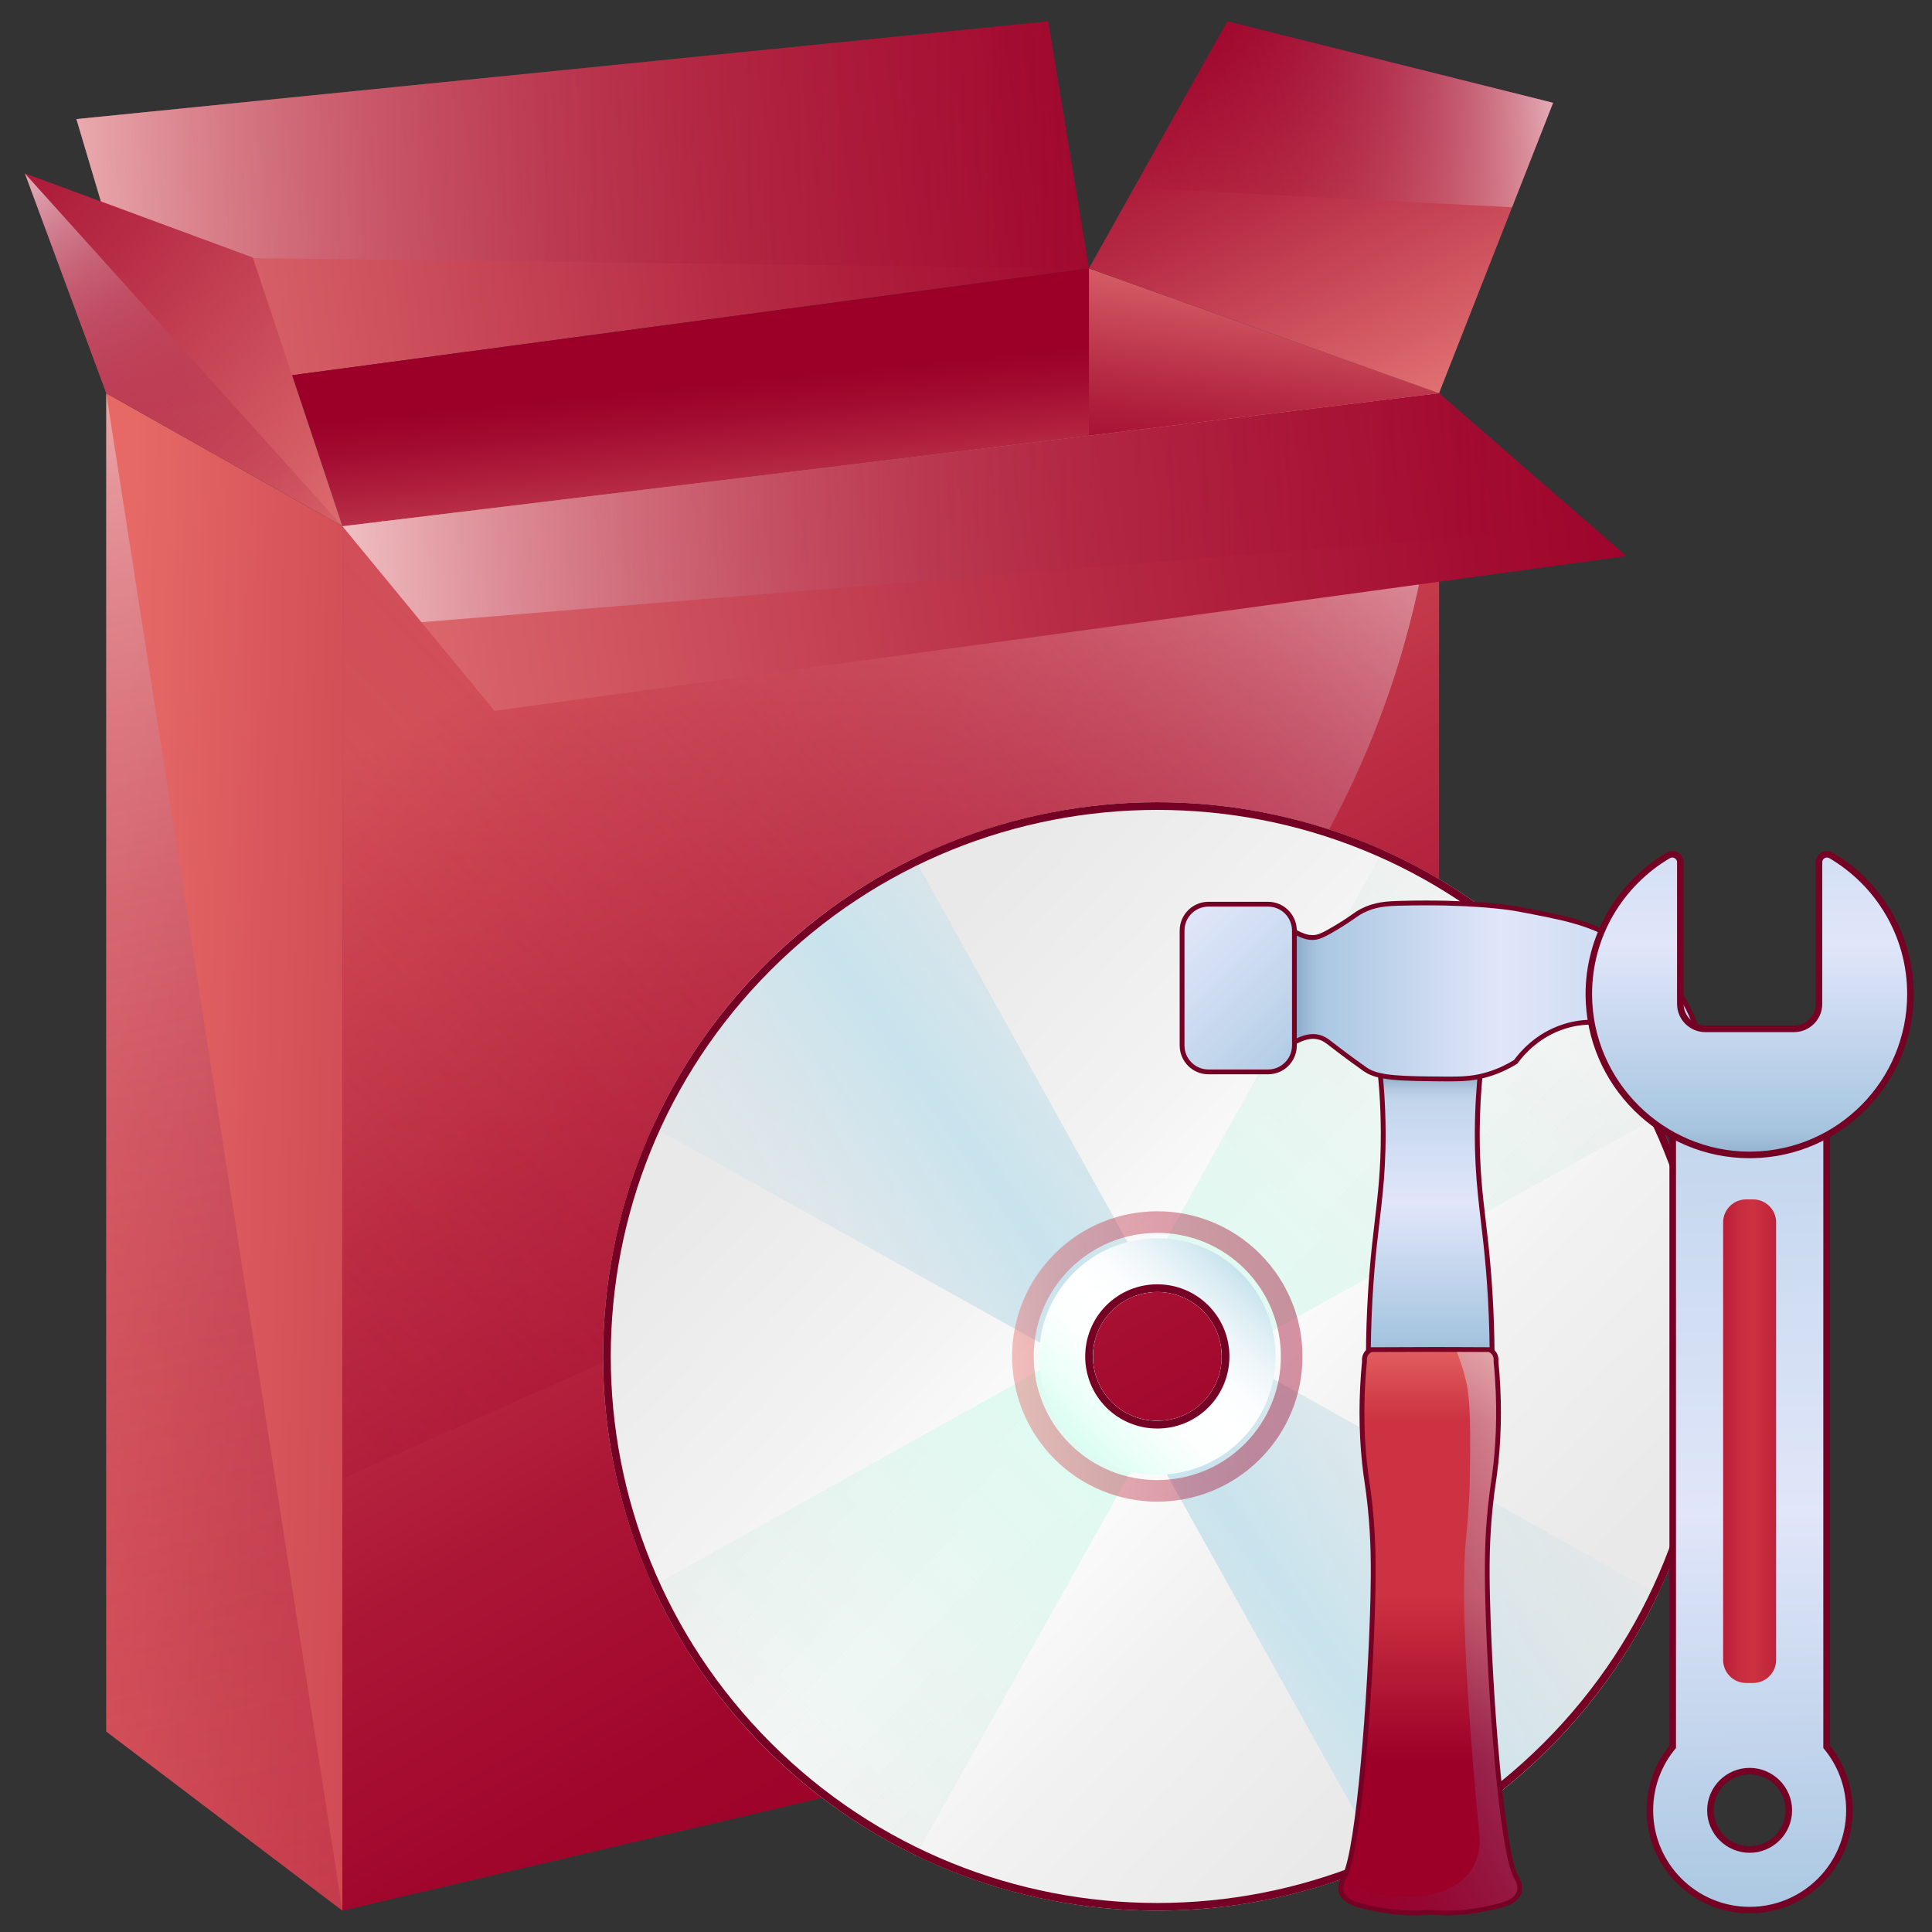 <?xml version="1.0" encoding="utf-8"?>
<!-- Generator: Adobe Illustrator 26.0.1, SVG Export Plug-In . SVG Version: 6.00 Build 0)  -->
<svg version="1.1" id="Layer_1" xmlns="http://www.w3.org/2000/svg" xmlns:xlink="http://www.w3.org/1999/xlink" x="0px" y="0px"
	 viewBox="0 0 55 55" style="enable-background:new 0 0 55 55;" xml:space="preserve">
<rect x="0" y="0" width="55" height="55" fill="#333333" stroke="none"/>
<g>
	<linearGradient id="SVGID_1_" gradientUnits="userSpaceOnUse" x1="3.161" y1="32.687" x2="40.664" y2="33.927">
		<stop  offset="0" style="stop-color:#E66966"/>
		<stop  offset="0.11" style="stop-color:#D9575C"/>
		<stop  offset="0.374" style="stop-color:#BF3246"/>
		<stop  offset="0.619" style="stop-color:#AC1636"/>
		<stop  offset="0.835" style="stop-color:#A0062C"/>
		<stop  offset="1" style="stop-color:#9C0029"/>
	</linearGradient>
	<path style="fill:url(#SVGID_1_);" d="M3.025,11.195v38.098l6.723,5.1V14.981L3.025,11.195L3.025,11.195z"/>
	
		<linearGradient id="SVGID_00000057132565685308545930000003367873453350078114_" gradientUnits="userSpaceOnUse" x1="37.464" y1="6.883" x2="36.394" y2="14.862">
		<stop  offset="0" style="stop-color:#E67A78"/>
		<stop  offset="0.179" style="stop-color:#D65F67"/>
		<stop  offset="0.557" style="stop-color:#B72C45"/>
		<stop  offset="0.842" style="stop-color:#A30C31"/>
		<stop  offset="1" style="stop-color:#9C0029"/>
	</linearGradient>
	<polygon style="fill:url(#SVGID_00000057132565685308545930000003367873453350078114_);" points="40.969,11.194 40.969,28.195 
		30.999,28.195 30.999,7.64 	"/>
	<polygon style="fill:none;" points="40.968,11.195 9.748,14.981 9.748,54.393 40.968,47.051 	"/>
	<polygon style="fill:none;" points="40.968,11.195 9.748,14.981 9.748,54.393 40.968,47.051 	"/>
	
		<linearGradient id="SVGID_00000183224680884057934290000016877393830195834800_" gradientUnits="userSpaceOnUse" x1="1.022" y1="7.587" x2="35.065" y2="3.243">
		<stop  offset="0" style="stop-color:#E67A78"/>
		<stop  offset="0.179" style="stop-color:#D65F67"/>
		<stop  offset="0.557" style="stop-color:#B72C45"/>
		<stop  offset="0.842" style="stop-color:#A30C31"/>
		<stop  offset="1" style="stop-color:#9C0029"/>
	</linearGradient>
	<polygon style="fill:url(#SVGID_00000183224680884057934290000016877393830195834800_);" points="30.999,7.64 8.315,10.682 
		4.494,11.194 2.872,5.734 2.175,3.39 29.84,0.607 	"/>
	<polygon style="fill:none;" points="40.968,11.195 9.748,14.981 9.748,54.393 40.968,47.051 	"/>
	
		<linearGradient id="SVGID_00000160163588781566805860000008001524060271118978_" gradientUnits="userSpaceOnUse" x1="20.465" y1="17.375" x2="19.835" y2="10.97">
		<stop  offset="0" style="stop-color:#E67A78"/>
		<stop  offset="0.179" style="stop-color:#D65F67"/>
		<stop  offset="0.557" style="stop-color:#B72C45"/>
		<stop  offset="0.842" style="stop-color:#A30C31"/>
		<stop  offset="1" style="stop-color:#9C0029"/>
	</linearGradient>
	<polygon style="fill:url(#SVGID_00000160163588781566805860000008001524060271118978_);" points="30.999,7.64 30.999,12.404 
		9.749,14.981 8.315,10.682 	"/>
	
		<linearGradient id="SVGID_00000066495385774631834140000015249936828299132840_" gradientUnits="userSpaceOnUse" x1="40.944" y1="12.184" x2="34.662" y2="-0.806">
		<stop  offset="0" style="stop-color:#E67A78"/>
		<stop  offset="0.179" style="stop-color:#D65F67"/>
		<stop  offset="0.557" style="stop-color:#B72C45"/>
		<stop  offset="0.842" style="stop-color:#A30C31"/>
		<stop  offset="1" style="stop-color:#9C0029"/>
	</linearGradient>
	<polygon style="fill:url(#SVGID_00000066495385774631834140000015249936828299132840_);" points="34.941,0.607 44.214,2.926 
		40.966,11.195 30.999,7.64 	"/>
	
		<linearGradient id="SVGID_00000181768762008151869750000007817726149650687420_" gradientUnits="userSpaceOnUse" x1="-0.178" y1="4.421" x2="35.497" y2="4.074">
		<stop  offset="0" style="stop-color:#FFFFFF;stop-opacity:0.6"/>
		<stop  offset="0.082" style="stop-color:#EBCBD3;stop-opacity:0.551"/>
		<stop  offset="0.169" style="stop-color:#D89CAC;stop-opacity:0.499"/>
		<stop  offset="0.26" style="stop-color:#C87289;stop-opacity:0.444"/>
		<stop  offset="0.356" style="stop-color:#BB4F6B;stop-opacity:0.386"/>
		<stop  offset="0.457" style="stop-color:#AF3253;stop-opacity:0.326"/>
		<stop  offset="0.564" style="stop-color:#A71C40;stop-opacity:0.262"/>
		<stop  offset="0.68" style="stop-color:#A10C33;stop-opacity:0.192"/>
		<stop  offset="0.813" style="stop-color:#9D032B;stop-opacity:0.112"/>
		<stop  offset="1" style="stop-color:#9C0029;stop-opacity:0"/>
	</linearGradient>
	<polygon style="fill:url(#SVGID_00000181768762008151869750000007817726149650687420_);" points="3.337,7.301 2.872,5.734 
		2.175,3.39 29.84,0.607 30.999,7.64 	"/>
	<polyline style="fill:none;stroke:#6493D4;stroke-width:0.112;stroke-miterlimit:10;" points="11.999,16.247 11.554,15.701 
		10.859,14.846 	"/>
	
		<linearGradient id="SVGID_00000111159183181660935070000001023478454260832645_" gradientUnits="userSpaceOnUse" x1="12.243" y1="15.132" x2="-4.369" y2="1.459">
		<stop  offset="0" style="stop-color:#E67A78"/>
		<stop  offset="0.179" style="stop-color:#D65F67"/>
		<stop  offset="0.557" style="stop-color:#B72C45"/>
		<stop  offset="0.842" style="stop-color:#A30C31"/>
		<stop  offset="1" style="stop-color:#9C0029"/>
	</linearGradient>
	<polygon style="fill:url(#SVGID_00000111159183181660935070000001023478454260832645_);" points="9.749,14.981 3.025,11.194 
		0.707,4.936 2.872,5.734 7.198,7.331 8.315,10.682 	"/>
	<polygon style="fill:none;" points="40.968,11.195 9.748,14.981 9.748,54.393 40.968,47.051 	"/>
	
		<linearGradient id="SVGID_00000169515985355635602070000008379280919593503881_" gradientUnits="userSpaceOnUse" x1="16.783" y1="17.651" x2="33.984" y2="48.025">
		<stop  offset="0" style="stop-color:#E66966"/>
		<stop  offset="0.11" style="stop-color:#D9575C"/>
		<stop  offset="0.374" style="stop-color:#BF3246"/>
		<stop  offset="0.619" style="stop-color:#AC1636"/>
		<stop  offset="0.835" style="stop-color:#A0062C"/>
		<stop  offset="1" style="stop-color:#9C0029"/>
	</linearGradient>
	<polygon style="fill:url(#SVGID_00000169515985355635602070000008379280919593503881_);" points="40.968,11.195 9.748,14.981 
		9.748,54.393 40.968,47.051 	"/>
	<polygon style="fill:none;" points="40.968,11.195 9.748,14.981 9.748,54.393 40.968,47.051 	"/>
	
		<linearGradient id="SVGID_00000011030294766833738830000008603794722590068358_" gradientUnits="userSpaceOnUse" x1="36.819" y1="7.851" x2="-1.503" y2="44.178">
		<stop  offset="0" style="stop-color:#FFFFFF;stop-opacity:0.6"/>
		<stop  offset="0.044" style="stop-color:#EFD5DC;stop-opacity:0.573"/>
		<stop  offset="0.099" style="stop-color:#DEA9B7;stop-opacity:0.54"/>
		<stop  offset="0.16" style="stop-color:#CE8095;stop-opacity:0.504"/>
		<stop  offset="0.224" style="stop-color:#C05E78;stop-opacity:0.465"/>
		<stop  offset="0.294" style="stop-color:#B5405F;stop-opacity:0.423"/>
		<stop  offset="0.372" style="stop-color:#AC294B;stop-opacity:0.377"/>
		<stop  offset="0.46" style="stop-color:#A5163C;stop-opacity:0.324"/>
		<stop  offset="0.565" style="stop-color:#A00A31;stop-opacity:0.261"/>
		<stop  offset="0.702" style="stop-color:#9D022B;stop-opacity:0.178"/>
		<stop  offset="1" style="stop-color:#9C0029;stop-opacity:0"/>
	</linearGradient>
	<path style="fill:url(#SVGID_00000011030294766833738830000008603794722590068358_);" d="M40.968,11.195l-31.22,3.787v27.107
		l15.688-6.981C34.882,30.904,40.968,21.534,40.968,11.195L40.968,11.195z"/>
	
		<linearGradient id="SVGID_00000114060051924409327890000016426385578334870170_" gradientUnits="userSpaceOnUse" x1="0.881" y1="5.372" x2="9.793" y2="17.86">
		<stop  offset="0" style="stop-color:#FFFFFF;stop-opacity:0.6"/>
		<stop  offset="0.082" style="stop-color:#EBCBD3;stop-opacity:0.551"/>
		<stop  offset="0.169" style="stop-color:#D89CAC;stop-opacity:0.499"/>
		<stop  offset="0.26" style="stop-color:#C87289;stop-opacity:0.444"/>
		<stop  offset="0.356" style="stop-color:#BB4F6B;stop-opacity:0.386"/>
		<stop  offset="0.457" style="stop-color:#AF3253;stop-opacity:0.326"/>
		<stop  offset="0.564" style="stop-color:#A71C40;stop-opacity:0.262"/>
		<stop  offset="0.68" style="stop-color:#A10C33;stop-opacity:0.192"/>
		<stop  offset="0.813" style="stop-color:#9D032B;stop-opacity:0.112"/>
		<stop  offset="1" style="stop-color:#9C0029;stop-opacity:0"/>
	</linearGradient>
	<polygon style="fill:url(#SVGID_00000114060051924409327890000016426385578334870170_);" points="9.749,14.981 3.025,11.194 
		0.707,4.936 	"/>
	
		<linearGradient id="SVGID_00000051361858770156867610000008757047070102558593_" gradientUnits="userSpaceOnUse" x1="44.154" y1="2.261" x2="30.979" y2="4.797">
		<stop  offset="0" style="stop-color:#FFFFFF;stop-opacity:0.6"/>
		<stop  offset="0.082" style="stop-color:#EBCBD3;stop-opacity:0.551"/>
		<stop  offset="0.169" style="stop-color:#D89CAC;stop-opacity:0.499"/>
		<stop  offset="0.26" style="stop-color:#C87289;stop-opacity:0.444"/>
		<stop  offset="0.356" style="stop-color:#BB4F6B;stop-opacity:0.386"/>
		<stop  offset="0.457" style="stop-color:#AF3253;stop-opacity:0.326"/>
		<stop  offset="0.564" style="stop-color:#A71C40;stop-opacity:0.262"/>
		<stop  offset="0.68" style="stop-color:#A10C33;stop-opacity:0.192"/>
		<stop  offset="0.813" style="stop-color:#9D032B;stop-opacity:0.112"/>
		<stop  offset="1" style="stop-color:#9C0029;stop-opacity:0"/>
	</linearGradient>
	<polygon style="fill:url(#SVGID_00000051361858770156867610000008757047070102558593_);" points="34.941,0.607 44.214,2.926 
		43.045,5.901 32.284,5.348 	"/>
	
		<linearGradient id="SVGID_00000064351039968321761410000013689709964796524433_" gradientUnits="userSpaceOnUse" x1="6.592" y1="18.817" x2="48.347" y2="12.172">
		<stop  offset="0" style="stop-color:#E67A78"/>
		<stop  offset="0.179" style="stop-color:#D65F67"/>
		<stop  offset="0.557" style="stop-color:#B72C45"/>
		<stop  offset="0.842" style="stop-color:#A30C31"/>
		<stop  offset="1" style="stop-color:#9C0029"/>
	</linearGradient>
	<polygon style="fill:url(#SVGID_00000064351039968321761410000013689709964796524433_);" points="46.301,15.831 40.969,16.56 
		30.999,17.922 14.076,20.236 9.749,14.981 30.999,12.404 40.969,11.194 	"/>
	
		<linearGradient id="SVGID_00000091705692601864448920000011942202270680991108_" gradientUnits="userSpaceOnUse" x1="9.325" y1="14.929" x2="44.974" y2="13.941">
		<stop  offset="0" style="stop-color:#FFFFFF;stop-opacity:0.6"/>
		<stop  offset="0.035" style="stop-color:#F7ECEF;stop-opacity:0.579"/>
		<stop  offset="0.145" style="stop-color:#E2B5C1;stop-opacity:0.513"/>
		<stop  offset="0.258" style="stop-color:#D08598;stop-opacity:0.445"/>
		<stop  offset="0.372" style="stop-color:#C05C76;stop-opacity:0.377"/>
		<stop  offset="0.489" style="stop-color:#B33B5A;stop-opacity:0.307"/>
		<stop  offset="0.608" style="stop-color:#A92145;stop-opacity:0.235"/>
		<stop  offset="0.73" style="stop-color:#A20E35;stop-opacity:0.162"/>
		<stop  offset="0.858" style="stop-color:#9D042C;stop-opacity:0.086"/>
		<stop  offset="1" style="stop-color:#9C0029;stop-opacity:0"/>
	</linearGradient>
	<polygon style="fill:url(#SVGID_00000091705692601864448920000011942202270680991108_);" points="11.999,17.713 9.749,14.981 
		30.999,12.404 40.969,11.194 45.323,14.981 	"/>
	
		<linearGradient id="SVGID_00000096060181641079216440000011775366278044022451_" gradientUnits="userSpaceOnUse" x1="-1.947" y1="7.928" x2="15.481" y2="86.145">
		<stop  offset="0" style="stop-color:#FFFFFF;stop-opacity:0.6"/>
		<stop  offset="0.038" style="stop-color:#F2DEE3;stop-opacity:0.577"/>
		<stop  offset="0.099" style="stop-color:#E0B0BD;stop-opacity:0.541"/>
		<stop  offset="0.166" style="stop-color:#D08699;stop-opacity:0.501"/>
		<stop  offset="0.236" style="stop-color:#C2627B;stop-opacity:0.458"/>
		<stop  offset="0.312" style="stop-color:#B64361;stop-opacity:0.412"/>
		<stop  offset="0.395" style="stop-color:#AD2B4D;stop-opacity:0.362"/>
		<stop  offset="0.488" style="stop-color:#A5173D;stop-opacity:0.307"/>
		<stop  offset="0.596" style="stop-color:#A00A31;stop-opacity:0.242"/>
		<stop  offset="0.734" style="stop-color:#9D022B;stop-opacity:0.159"/>
		<stop  offset="0.999" style="stop-color:#9C0029;stop-opacity:0"/>
	</linearGradient>
	<path style="fill:url(#SVGID_00000096060181641079216440000011775366278044022451_);" d="M3.025,11.195L3.025,11.195v38.098
		l6.723,5.1"/>
</g>
<g>
	<defs>
		<path id="SVGID_00000016059390916826030440000013555279143506650793_" d="M44.102,27.459c-6.162-6.162-16.151-6.162-22.313,0
			c-6.161,6.161-6.161,16.15,0,22.312c6.162,6.162,16.151,6.162,22.313,0C50.263,43.61,50.263,33.62,44.102,27.459z M34.244,39.913
			c-0.716,0.715-1.88,0.715-2.596,0c-0.715-0.716-0.715-1.88,0-2.596c0.716-0.716,1.88-0.716,2.596,0
			C34.959,38.033,34.959,39.197,34.244,39.913z"/>
	</defs>
	<clipPath id="SVGID_00000180348871153815613190000010964383816492831143_">
		<use xlink:href="#SVGID_00000016059390916826030440000013555279143506650793_"  style="overflow:visible;"/>
	</clipPath>
	
		<linearGradient id="SVGID_00000050632032298864006260000015298647585266950835_" gradientUnits="userSpaceOnUse" x1="16.601" y1="23.137" x2="50.537" y2="55.275">
		<stop  offset="0" style="stop-color:#E6E6E6"/>
		<stop  offset="0.207" style="stop-color:#E9E9E9"/>
		<stop  offset="0.368" style="stop-color:#F3F3F3"/>
		<stop  offset="0.481" style="stop-color:#FFFFFF"/>
		<stop  offset="0.605" style="stop-color:#F2F2F2"/>
		<stop  offset="0.764" style="stop-color:#E9E9E9"/>
		<stop  offset="1" style="stop-color:#E6E6E6"/>
	</linearGradient>
	
		<circle style="clip-path:url(#SVGID_00000180348871153815613190000010964383816492831143_);fill:url(#SVGID_00000050632032298864006260000015298647585266950835_);" cx="32.946" cy="38.615" r="15.777"/>
	
		<linearGradient id="SVGID_00000088105977426778735030000002228184812056679561_" gradientUnits="userSpaceOnUse" x1="-4495.027" y1="8762.389" x2="-4442.167" y2="8762.389" gradientTransform="matrix(-0.707 0.707 -0.707 -0.707 3068.825 9394.335)">
		<stop  offset="0" style="stop-color:#E6E6E6;stop-opacity:0"/>
		<stop  offset="0.203" style="stop-color:#E3EBE9;stop-opacity:0.408"/>
		<stop  offset="0.456" style="stop-color:#DCFBF0;stop-opacity:0.916"/>
		<stop  offset="0.497" style="stop-color:#DAFEF2"/>
		<stop  offset="0.551" style="stop-color:#DCFAF0;stop-opacity:0.894"/>
		<stop  offset="0.796" style="stop-color:#E3EBE9;stop-opacity:0.405"/>
		<stop  offset="1" style="stop-color:#E6E6E6;stop-opacity:0"/>
	</linearGradient>
	
		<polygon style="clip-path:url(#SVGID_00000180348871153815613190000010964383816492831143_);fill:url(#SVGID_00000088105977426778735030000002228184812056679561_);" points="
		7.814,51.152 31.813,37.773 45.192,13.774 57.496,26.078 33.632,39.322 20.118,63.456 	"/>
	<path style="clip-path:url(#SVGID_00000180348871153815613190000010964383816492831143_);fill:none;" d="M21.79,27.459
		c-6.162,6.162-6.162,16.151,0,22.313c6.161,6.161,16.151,6.161,22.312-0.001c6.161-6.161,6.161-16.151,0-22.312
		C37.94,21.298,27.951,21.298,21.79,27.459z M34.244,39.913c-0.716,0.716-1.88,0.716-2.595,0c-0.716-0.716-0.716-1.88,0-2.595
		c0.716-0.716,1.88-0.716,2.595,0S34.959,39.198,34.244,39.913z"/>
	
		<linearGradient id="SVGID_00000050623174545566304890000007681155299781185940_" gradientUnits="userSpaceOnUse" x1="-3691.223" y1="1132.168" x2="-3696.72" y2="1163.989" gradientTransform="matrix(0.707 0.707 -0.707 0.707 3455.644 1839.439)">
		<stop  offset="0" style="stop-color:#E6E6E6;stop-opacity:0"/>
		<stop  offset="0.177" style="stop-color:#E1E6E7;stop-opacity:0.356"/>
		<stop  offset="0.381" style="stop-color:#D3E4EA;stop-opacity:0.766"/>
		<stop  offset="0.497" style="stop-color:#C8E3ED"/>
		<stop  offset="0.636" style="stop-color:#D7E4EA;stop-opacity:0.724"/>
		<stop  offset="0.815" style="stop-color:#E2E6E7;stop-opacity:0.369"/>
		<stop  offset="1" style="stop-color:#E6E6E6;stop-opacity:0"/>
	</linearGradient>
	
		<polygon style="clip-path:url(#SVGID_00000180348871153815613190000010964383816492831143_);fill:url(#SVGID_00000050623174545566304890000007681155299781185940_);" points="
		45.192,63.456 31.813,39.457 7.814,26.078 20.118,13.774 33.362,37.638 57.496,51.152 	"/>
	<g style="clip-path:url(#SVGID_00000180348871153815613190000010964383816492831143_);">
		<path style="fill:#FFFFFF;" d="M31.648,37.318c-0.716,0.716-0.716,1.88,0,2.596s1.88,0.716,2.596,0s0.716-1.88,0-2.596
			C33.528,36.602,32.363,36.602,31.648,37.318z"/>
		
			<linearGradient id="SVGID_00000041982084145275639350000009799120575270251442_" gradientUnits="userSpaceOnUse" x1="35.275" y1="36.184" x2="30.616" y2="41.047">
			<stop  offset="0" style="stop-color:#C8E3ED"/>
			<stop  offset="0.089" style="stop-color:#D9ECF3"/>
			<stop  offset="0.232" style="stop-color:#EEF6F9"/>
			<stop  offset="0.371" style="stop-color:#FBFDFE"/>
			<stop  offset="0.504" style="stop-color:#FFFFFF"/>
			<stop  offset="0.663" style="stop-color:#FBFFFD"/>
			<stop  offset="0.836" style="stop-color:#EDFFF9"/>
			<stop  offset="1" style="stop-color:#DAFEF2"/>
		</linearGradient>
		<path style="fill:url(#SVGID_00000041982084145275639350000009799120575270251442_);" d="M30.565,36.235
			c-1.313,1.313-1.313,3.449,0,4.762c1.313,1.313,3.449,1.313,4.762,0c1.313-1.313,1.313-3.449,0-4.762
			C34.014,34.922,31.877,34.922,30.565,36.235z M34.352,40.022c-0.775,0.775-2.037,0.775-2.812,0c-0.775-0.775-0.775-2.037,0-2.812
			c0.775-0.775,2.037-0.775,2.812,0C35.127,37.985,35.127,39.246,34.352,40.022z"/>
		
			<linearGradient id="SVGID_00000163059293967829825040000009169017508135704483_" gradientUnits="userSpaceOnUse" x1="28.812" y1="38.615" x2="37.078" y2="38.615">
			<stop  offset="0" style="stop-color:#E66966"/>
			<stop  offset="0.11" style="stop-color:#D9575C"/>
			<stop  offset="0.374" style="stop-color:#BF3246"/>
			<stop  offset="0.619" style="stop-color:#AC1636"/>
			<stop  offset="0.835" style="stop-color:#A0062C"/>
			<stop  offset="1" style="stop-color:#9C0029"/>
		</linearGradient>
		<path style="opacity:0.42;fill:url(#SVGID_00000163059293967829825040000009169017508135704483_);" d="M30.023,35.693
			c-1.614,1.614-1.614,4.231,0,5.845s4.231,1.614,5.845,0s1.614-4.231,0-5.845S31.637,34.079,30.023,35.693z M35.435,41.105
			c-1.373,1.373-3.606,1.373-4.978,0c-1.373-1.373-1.373-3.606,0-4.978c1.373-1.373,3.606-1.373,4.978,0
			C36.807,37.499,36.807,39.732,35.435,41.105z"/>
	</g>
	<path style="clip-path:url(#SVGID_00000180348871153815613190000010964383816492831143_);fill:none;" d="M44.102,27.459
		c-6.162-6.161-16.151-6.161-22.313,0c-6.161,6.162-6.161,16.151,0,22.313c6.162,6.161,16.151,6.161,22.313,0
		C50.263,43.61,50.263,33.621,44.102,27.459z M34.243,39.913c-0.715,0.716-1.879,0.716-2.596,0c-0.715-0.715-0.715-1.879,0-2.596
		c0.716-0.715,1.88-0.715,2.596,0C34.959,38.033,34.959,39.197,34.243,39.913z"/>
	
		<path style="clip-path:url(#SVGID_00000180348871153815613190000010964383816492831143_);fill:none;stroke:#750125;stroke-width:0.437;stroke-miterlimit:10;" d="
		M44.102,27.459c-6.162-6.162-16.151-6.162-22.313,0c-6.161,6.161-6.161,16.15,0,22.312c6.162,6.162,16.151,6.162,22.313,0
		C50.263,43.61,50.263,33.62,44.102,27.459z M34.244,39.913c-0.716,0.715-1.88,0.715-2.596,0c-0.715-0.716-0.715-1.88,0-2.596
		c0.716-0.716,1.88-0.716,2.596,0C34.959,38.033,34.959,39.197,34.244,39.913z"/>
</g>
<g>
	<g>
		
			<linearGradient id="SVGID_00000099663326049874456190000005149791054321113756_" gradientUnits="userSpaceOnUse" x1="40.732" y1="30.093" x2="40.732" y2="40.455">
			<stop  offset="0" style="stop-color:#375D81"/>
			<stop  offset="0.003" style="stop-color:#3D6386"/>
			<stop  offset="0.025" style="stop-color:#6686A5"/>
			<stop  offset="0.046" style="stop-color:#88A3BF"/>
			<stop  offset="0.069" style="stop-color:#A2BAD3"/>
			<stop  offset="0.091" style="stop-color:#B5CAE2"/>
			<stop  offset="0.115" style="stop-color:#C0D4EA"/>
			<stop  offset="0.141" style="stop-color:#C4D7ED"/>
			<stop  offset="0.399" style="stop-color:#E1E6FA"/>
			<stop  offset="0.741" style="stop-color:#ABC8E2"/>
			<stop  offset="0.781" style="stop-color:#A5C3DD"/>
			<stop  offset="0.833" style="stop-color:#95B4D0"/>
			<stop  offset="0.892" style="stop-color:#7B9CBA"/>
			<stop  offset="0.954" style="stop-color:#567A9B"/>
			<stop  offset="1" style="stop-color:#375D81"/>
		</linearGradient>
		<path style="fill:url(#SVGID_00000099663326049874456190000005149791054321113756_);" d="M39.021,39.136
			c-0.078-1.308-0.02-2.528,0.105-3.693l0.074-0.651c0.092-0.775,0.179-1.508,0.176-2.536c-0.001-0.451-0.02-0.855-0.043-1.193
			c-0.018-0.235-0.036-0.439-0.055-0.607l-0.008-0.076h2.888l-0.008,0.075c-0.062,0.582-0.096,1.188-0.098,1.802
			c-0.003,1.028,0.084,1.761,0.176,2.536l0.074,0.651c0.125,1.165,0.184,2.385,0.174,3.626l-0.001,0.067H39.021z"/>
		<path style="fill:#750125;" d="M42.083,30.446c-0.044,0.411-0.095,1.04-0.098,1.809c-0.003,1.317,0.141,2.166,0.25,3.194
			c0.091,0.847,0.186,2.079,0.174,3.618h-3.387c-0.012-1.539,0.083-2.771,0.174-3.618c0.109-1.028,0.254-1.877,0.25-3.194
			c-0.001-0.454-0.02-0.858-0.044-1.199c-0.017-0.236-0.036-0.441-0.054-0.61H42.083 M42.235,30.309h-0.152h-2.735h-0.152
			l0.016,0.151c0.018,0.168,0.037,0.371,0.054,0.606c0.028,0.392,0.042,0.793,0.043,1.189c0.003,1.024-0.084,1.755-0.175,2.529
			c-0.025,0.213-0.05,0.427-0.074,0.65c-0.126,1.171-0.184,2.394-0.174,3.634l0.001,0.136h0.136h3.387h0.136l0.001-0.136
			c0.01-1.24-0.049-2.463-0.174-3.634c-0.024-0.223-0.049-0.437-0.074-0.65c-0.091-0.774-0.178-1.505-0.175-2.529
			c0.002-0.606,0.035-1.21,0.097-1.795L42.235,30.309L42.235,30.309z"/>
	</g>
	<g>
		<g>
			
				<linearGradient id="SVGID_00000038371156198636349900000004819839553357663373_" gradientUnits="userSpaceOnUse" x1="40.715" y1="37.923" x2="40.715" y2="57.37">
				<stop  offset="0" style="stop-color:#E66966"/>
				<stop  offset="0.13" style="stop-color:#CC3241"/>
				<stop  offset="0.388" style="stop-color:#CC3241"/>
				<stop  offset="0.628" style="stop-color:#9C0029"/>
				<stop  offset="0.839" style="stop-color:#9C0029"/>
				<stop  offset="1" style="stop-color:#9C0029"/>
			</linearGradient>
			<path style="fill:url(#SVGID_00000038371156198636349900000004819839553357663373_);" d="M40.784,54.444l-0.159,0.001
				c0,0-0.308,0.015-0.317,0.015c-0.31,0-0.878-0.024-1.56-0.207c-0.155-0.043-0.478-0.131-0.561-0.379
				c-0.025-0.076-0.026-0.161-0.002-0.251c0.026-0.091,0.068-0.162,0.085-0.188c0.423-0.83,0.745-5.205,0.812-7.923
				c0.022-0.898,0.018-1.687-0.077-2.608c-0.031-0.315-0.06-0.505-0.087-0.689c-0.024-0.165-0.048-0.326-0.073-0.566
				c-0.098-0.93-0.098-1.906,0-2.901l0,0c-0.002,0-0.021-0.138,0.075-0.244c0.038-0.042,0.08-0.064,0.108-0.075l1.688-0.011
				l1.661,0.006c0.054,0.016,0.096,0.038,0.134,0.08c0.097,0.107,0.077,0.247,0.074,0.263c0.099,0.977,0.099,1.953,0.001,2.883
				c-0.025,0.246-0.05,0.408-0.074,0.577c-0.026,0.181-0.055,0.369-0.086,0.679c-0.094,0.92-0.099,1.708-0.077,2.608
				c0.071,2.842,0.414,7.229,0.812,7.922c0.098,0.165,0.125,0.312,0.082,0.44c-0.082,0.249-0.405,0.336-0.561,0.379
				c-0.702,0.188-1.283,0.208-1.5,0.208L40.784,54.444z"/>
			<path style="fill:#750125;" d="M40.716,38.484c0.252,0.001,0.504,0.002,0.757,0.003h0.015c0.297,0.001,0.593,0.002,0.89,0.003
				c0.023,0.009,0.055,0.026,0.083,0.057c0.073,0.081,0.06,0.187,0.057,0.205c0.122,1.234,0.071,2.214,0,2.888
				c-0.053,0.51-0.099,0.66-0.16,1.256c-0.092,0.897-0.1,1.663-0.077,2.618c0.066,2.655,0.394,7.21,0.821,7.953
				c0.025,0.044,0.133,0.217,0.077,0.385c-0.068,0.204-0.341,0.287-0.513,0.334c-0.698,0.187-1.277,0.206-1.484,0.206
				c-0.053,0-0.081-0.001-0.081-0.001c-0.124-0.005-0.252-0.012-0.385-0.019c-0.133,0.007-0.261,0.014-0.385,0.019
				c0,0-0.029,0.001-0.081,0.001c-0.207,0-0.785-0.019-1.484-0.206c-0.172-0.046-0.446-0.13-0.513-0.334
				c-0.025-0.073-0.018-0.148,0-0.212c0.023-0.083,0.063-0.149,0.077-0.174c0.005-0.009,0.01-0.018,0.016-0.029
				c0.419-0.824,0.74-5.301,0.805-7.924c0.023-0.954,0.014-1.72-0.077-2.618c-0.061-0.597-0.107-0.746-0.16-1.256
				c-0.071-0.673-0.122-1.653,0-2.888c-0.003-0.018-0.016-0.124,0.057-0.205c0.029-0.031,0.061-0.049,0.083-0.057
				C39.608,38.488,40.162,38.486,40.716,38.484 M40.716,38.348L40.716,38.348L40.716,38.348l-1.164,0.004l-0.499,0.002l-0.026,0
				l-0.024,0.009c-0.036,0.014-0.088,0.041-0.134,0.092c-0.098,0.109-0.1,0.24-0.094,0.299c-0.097,0.992-0.097,1.968,0.002,2.9
				c0.025,0.243,0.049,0.405,0.074,0.572c0.027,0.183,0.054,0.371,0.086,0.683c0.094,0.918,0.098,1.704,0.077,2.6
				c-0.069,2.77-0.402,7.103-0.79,7.866c-0.033,0.058-0.077,0.133-0.103,0.229c-0.029,0.103-0.028,0.201,0.002,0.291
				c0.094,0.283,0.454,0.38,0.607,0.422c0.71,0.19,1.299,0.211,1.519,0.211c0.057,0,0.087-0.001,0.087-0.001l0.325-0.016
				l0.061-0.003l0.047,0.003l0.325,0.016c0,0,0.031,0.001,0.087,0.001c0.22,0,0.809-0.021,1.519-0.211
				c0.154-0.041,0.513-0.138,0.608-0.422c0.049-0.146,0.02-0.311-0.085-0.492c-0.396-0.69-0.736-5.061-0.806-7.894
				c-0.022-0.897-0.017-1.682,0.077-2.6c0.032-0.312,0.059-0.501,0.086-0.683c0.024-0.167,0.048-0.329,0.074-0.573
				c0.098-0.932,0.099-1.908,0.002-2.9c0.006-0.059,0.005-0.19-0.094-0.298c-0.047-0.051-0.099-0.079-0.135-0.093l-0.024-0.009
				l-0.026,0l-0.445-0.002l-0.445-0.002l-0.391-0.001L40.716,38.348L40.716,38.348z"/>
		</g>
	</g>
	<g>
		
			<linearGradient id="SVGID_00000141454885918955277920000012494323783604167572_" gradientUnits="userSpaceOnUse" x1="48.545" y1="28.284" x2="33.925" y2="28.284">
			<stop  offset="0.083" style="stop-color:#C4D7ED"/>
			<stop  offset="0.399" style="stop-color:#E1E6FA"/>
			<stop  offset="0.741" style="stop-color:#ABC8E2"/>
			<stop  offset="0.759" style="stop-color:#A5C3DD"/>
			<stop  offset="0.784" style="stop-color:#95B4D0"/>
			<stop  offset="0.811" style="stop-color:#7B9CBA"/>
			<stop  offset="0.84" style="stop-color:#567A9B"/>
			<stop  offset="0.861" style="stop-color:#375D81"/>
			<stop  offset="0.981" style="stop-color:#375D81"/>
			<stop  offset="1" style="stop-color:#375D81"/>
		</linearGradient>
		<path style="fill:url(#SVGID_00000141454885918955277920000012494323783604167572_);" d="M48.158,30.863l-0.104-0.026
			c-0.115-0.054-0.195-0.171-0.21-0.308c-0.106-0.206-0.252-0.414-0.424-0.595c-0.394-0.414-0.918-0.679-1.559-0.787
			c-0.113-0.02-0.299-0.05-0.533-0.05c-0.273,0-0.543,0.042-0.801,0.124c-0.728,0.232-1.171,0.724-1.371,0.995
			c-0.267,0.171-0.53,0.29-0.805,0.371c-0.359,0.107-0.661,0.128-1.062,0.128h-0.104c-1.301-0.01-1.954-0.015-2.319-0.272
			c-0.528-0.371-0.99-0.732-0.99-0.732c-0.098-0.076-0.198-0.155-0.352-0.189c-0.049-0.011-0.097-0.016-0.145-0.016
			c-0.243,0-0.463,0.127-0.608,0.21c-0.053,0.031-0.118,0.073-0.19,0.129l-0.128,0.097l0.018-0.159l0.001-3.291l-0.029-0.174
			l0.131,0.012c0.086,0.067,0.177,0.131,0.275,0.189c0.262,0.153,0.418,0.171,0.514,0.171c0.174-0.012,0.308-0.06,0.7-0.298
			c0.248-0.15,0.376-0.24,0.47-0.307c0.091-0.064,0.15-0.106,0.254-0.158c0.352-0.179,0.686-0.202,1.054-0.212
			c0.268-0.007,0.52-0.01,0.755-0.01c1.672,0,2.561,0.164,2.569,0.165c1.354,0.255,2.032,0.382,2.845,0.855
			c0.33,0.192,0.944,0.549,1.481,1.158c0.378,0.426,0.649,0.905,0.807,1.421c0.128,0.418,0.181,0.857,0.157,1.307
			c-0.04,0.139-0.134,0.231-0.242,0.25l-0.04,0.003H48.158z"/>
		<path style="fill:#750125;" d="M40.595,25.773c1.686,0,2.558,0.164,2.558,0.164c1.347,0.254,2.021,0.381,2.823,0.847
			c0.318,0.185,0.935,0.543,1.465,1.144c0.326,0.368,0.619,0.828,0.792,1.396c0.157,0.514,0.17,0.97,0.154,1.283
			c-0.03,0.098-0.102,0.172-0.186,0.187c-0.009,0.001-0.019,0.002-0.029,0.002c-0.03,0-0.061-0.007-0.091-0.021
			c-0.085-0.039-0.157-0.13-0.17-0.252c-0.081-0.163-0.218-0.399-0.442-0.635c-0.596-0.627-1.337-0.763-1.597-0.808
			c-0.115-0.02-0.305-0.05-0.544-0.05c-0.234,0-0.515,0.029-0.822,0.127c-0.797,0.254-1.246,0.804-1.405,1.02
			c-0.171,0.105-0.431,0.245-0.77,0.346c-0.338,0.101-0.629,0.126-1.039,0.126c-0.034,0-0.07,0-0.106,0
			c-1.289-0.01-1.933-0.015-2.281-0.26c-0.526-0.37-0.988-0.731-0.988-0.731c-0.1-0.079-0.21-0.165-0.379-0.202
			c-0.001,0-0.002-0.001-0.003-0.001c-0.053-0.012-0.106-0.017-0.157-0.017c-0.263,0-0.494,0.133-0.642,0.219
			c-0.055,0.031-0.123,0.075-0.198,0.133c0.001-0.009,0.001-0.018,0.001-0.027v-3.271c0-0.037-0.003-0.073-0.009-0.109
			c0.087,0.07,0.182,0.135,0.284,0.195c0.261,0.153,0.429,0.18,0.546,0.18c0.006,0,0.012,0,0.018,0
			c0.014-0.001,0.028-0.001,0.042-0.003c0.141-0.011,0.292-0.072,0.677-0.305c0.483-0.293,0.513-0.358,0.718-0.462
			c0.338-0.172,0.653-0.195,1.026-0.205C40.109,25.776,40.36,25.773,40.595,25.773 M40.595,25.636c-0.236,0-0.489,0.003-0.756,0.011
			c-0.376,0.01-0.718,0.034-1.084,0.22c-0.105,0.053-0.168,0.097-0.261,0.163c-0.093,0.066-0.219,0.155-0.466,0.304
			c-0.378,0.229-0.509,0.277-0.616,0.285l-0.037,0.002c0,0-0.001,0-0.001,0c-0.1,0-0.243-0.017-0.489-0.161
			c-0.092-0.054-0.182-0.115-0.268-0.184l-0.281-0.224l0.061,0.354c0.005,0.028,0.007,0.056,0.007,0.085v3.271v0.278l0.22-0.143
			c0.069-0.054,0.132-0.094,0.183-0.123c0.138-0.08,0.347-0.201,0.574-0.201c0.044,0,0.087,0.005,0.128,0.014
			c0.14,0.031,0.229,0.101,0.324,0.175c0.006,0.005,0.472,0.369,0.995,0.737c0.384,0.27,1.044,0.275,2.358,0.285l0.107,0
			c0.394,0,0.712-0.022,1.078-0.131c0.278-0.083,0.548-0.204,0.802-0.36l0.023-0.014l0.016-0.021
			c0.195-0.266,0.629-0.745,1.337-0.971c0.251-0.08,0.514-0.12,0.781-0.12c0.237,0,0.422,0.032,0.521,0.048
			c0.234,0.04,0.945,0.162,1.521,0.767c0.163,0.172,0.301,0.367,0.409,0.581c0.024,0.149,0.116,0.276,0.245,0.335
			c0.048,0.022,0.099,0.033,0.148,0.033h0.011l0.039-0.004c0.137-0.023,0.249-0.131,0.295-0.281
			c0.029-0.491-0.025-0.938-0.154-1.363c-0.16-0.526-0.436-1.012-0.821-1.446c-0.544-0.616-1.164-0.977-1.498-1.171
			c-0.824-0.479-1.507-0.608-2.867-0.864C43.142,25.796,42.274,25.636,40.595,25.636L40.595,25.636z"/>
	</g>
	<g>
		
			<linearGradient id="SVGID_00000154387293783347476580000005693097632800366215_" gradientUnits="userSpaceOnUse" x1="33.497" y1="26.375" x2="40.603" y2="33.482">
			<stop  offset="0" style="stop-color:#E1E6FA"/>
			<stop  offset="0.319" style="stop-color:#C4D7ED"/>
			<stop  offset="0.567" style="stop-color:#ABC8E2"/>
			<stop  offset="1" style="stop-color:#375D81"/>
		</linearGradient>
		<path style="fill:url(#SVGID_00000154387293783347476580000005693097632800366215_);" d="M34.402,30.515
			c-0.415,0-0.752-0.337-0.752-0.752v-3.271c0-0.415,0.337-0.752,0.752-0.752h1.694c0.058,0,0.112,0.006,0.163,0.019
			c0.297,0.064,0.53,0.311,0.579,0.614c0.007,0.039,0.01,0.079,0.01,0.12v3.271c-0.017,0.435-0.346,0.752-0.752,0.752H34.402z"/>
		<path style="fill:#750125;" d="M36.097,25.809c0.051,0,0.1,0.005,0.148,0.016c0.272,0.059,0.482,0.281,0.527,0.558
			c0.006,0.036,0.009,0.072,0.009,0.109v3.271c0,0.01,0,0.018-0.001,0.027c-0.014,0.365-0.315,0.656-0.683,0.656h-1.694
			c-0.377,0-0.683-0.306-0.683-0.683v-3.271c0-0.377,0.306-0.683,0.683-0.683H36.097 M36.097,25.672h-1.694
			c-0.452,0-0.82,0.368-0.82,0.82v3.271c0,0.452,0.368,0.82,0.82,0.82h1.694c0.442,0,0.802-0.346,0.819-0.787l0.001-3.304
			c0-0.045-0.003-0.089-0.011-0.132c-0.053-0.328-0.307-0.597-0.632-0.669C36.218,25.679,36.158,25.672,36.097,25.672L36.097,25.672
			z"/>
	</g>
	
		<linearGradient id="SVGID_00000043436672716772990800000005129168085856495764_" gradientUnits="userSpaceOnUse" x1="46.932" y1="43.901" x2="35.579" y2="49.636">
		<stop  offset="0" style="stop-color:#FFFFFF;stop-opacity:0.6"/>
		<stop  offset="0.049" style="stop-color:#F5F4F7;stop-opacity:0.571"/>
		<stop  offset="1" style="stop-color:#36175E;stop-opacity:0"/>
	</linearGradient>
	<path style="fill:url(#SVGID_00000043436672716772990800000005129168085856495764_);" d="M43.179,53.853
		c-0.068,0.204-0.341,0.287-0.513,0.334c-0.877,0.235-1.565,0.205-1.565,0.205c-0.124-0.005-0.252-0.012-0.385-0.019
		c-0.133,0.007-0.261,0.014-0.385,0.019c0,0-0.688,0.03-1.565-0.205c-0.172-0.046-0.446-0.13-0.513-0.334
		c-0.025-0.073-0.018-0.148,0-0.212c1.537,0.568,2.924,0.452,3.542-0.29c0.046-0.055,0.092-0.12,0.137-0.196
		c0.155-0.266,0.213-0.579,0.184-0.885c-0.491-5.18-0.487-7.425-0.379-8.502c0.103-1.02,0.107-1.508,0.116-2.482
		c0.012-1.368-0.072-1.776-0.116-1.963c-0.078-0.337-0.176-0.612-0.264-0.836h0.015c0.297,0.001,0.593,0.002,0.89,0.003
		c0.023,0.009,0.055,0.026,0.083,0.057c0.073,0.081,0.06,0.187,0.057,0.205c0.122,1.234,0.071,2.214,0,2.888
		c-0.053,0.51-0.099,0.66-0.16,1.256c-0.092,0.897-0.1,1.663-0.077,2.618c0.066,2.655,0.394,7.21,0.821,7.953
		C43.127,53.511,43.235,53.685,43.179,53.853z"/>
</g>
<g>
	<g>
		
			<linearGradient id="SVGID_00000046306719803804825810000002282928847559437735_" gradientUnits="userSpaceOnUse" x1="49.567" y1="29.918" x2="49.936" y2="62.904">
			<stop  offset="0.083" style="stop-color:#C4D7ED"/>
			<stop  offset="0.399" style="stop-color:#E1E6FA"/>
			<stop  offset="0.741" style="stop-color:#ABC8E2"/>
			<stop  offset="0.759" style="stop-color:#A5C3DD"/>
			<stop  offset="0.784" style="stop-color:#95B4D0"/>
			<stop  offset="0.811" style="stop-color:#7B9CBA"/>
			<stop  offset="0.84" style="stop-color:#567A9B"/>
			<stop  offset="0.861" style="stop-color:#375D81"/>
			<stop  offset="0.981" style="stop-color:#375D81"/>
			<stop  offset="1" style="stop-color:#375D81"/>
		</linearGradient>
		<path style="fill:url(#SVGID_00000046306719803804825810000002282928847559437735_);" d="M49.809,54.377
			c-1.566,0-2.84-1.274-2.84-2.841c0-0.671,0.238-1.322,0.671-1.834l-0.021-18.427h4.381v18.487
			c0.411,0.451,0.649,1.103,0.649,1.773C52.648,53.103,51.375,54.377,49.809,54.377z M49.809,50.42
			c-0.615,0-1.116,0.501-1.116,1.116s0.501,1.116,1.116,1.116s1.116-0.501,1.116-1.116S50.424,50.42,49.809,50.42z"/>
		<path style="fill:#750125;" d="M51.906,31.368v18.395c0.406,0.478,0.65,1.097,0.65,1.774c0,1.518-1.231,2.747-2.747,2.747
			s-2.747-1.23-2.747-2.747c0-0.677,0.244-1.296,0.65-1.774V31.368H51.906 M49.808,52.745c0.667,0,1.209-0.542,1.209-1.208
			s-0.543-1.209-1.209-1.209c-0.667,0-1.209,0.543-1.209,1.209S49.142,52.745,49.808,52.745 M52.092,31.181h-0.186h-4.195h-0.186
			v0.186v18.327c-0.42,0.519-0.65,1.17-0.65,1.841c0,1.618,1.316,2.934,2.934,2.934s2.934-1.316,2.934-2.934
			c0-0.671-0.23-1.322-0.65-1.841V31.368V31.181L52.092,31.181z M49.808,52.558c-0.564,0-1.023-0.458-1.023-1.022
			c0-0.564,0.459-1.023,1.023-1.023s1.023,0.459,1.023,1.023C50.831,52.1,50.372,52.558,49.808,52.558L49.808,52.558z"/>
	</g>
	
		<linearGradient id="SVGID_00000121263900360519887790000013065129755244478094_" gradientUnits="userSpaceOnUse" x1="48.473" y1="41.028" x2="52.292" y2="41.028">
		<stop  offset="0" style="stop-color:#9C0029"/>
		<stop  offset="0.034" style="stop-color:#A3082D"/>
		<stop  offset="0.16" style="stop-color:#BA1F38"/>
		<stop  offset="0.279" style="stop-color:#C72D3F"/>
		<stop  offset="0.38" style="stop-color:#CC3241"/>
		<stop  offset="0.78" style="stop-color:#AA0E30"/>
		<stop  offset="0.999" style="stop-color:#9C0029"/>
	</linearGradient>
	<path style="fill:url(#SVGID_00000121263900360519887790000013065129755244478094_);" d="M49.054,47.255V34.8
		c0-0.363,0.294-0.656,0.656-0.656h0.196c0.363,0,0.656,0.294,0.656,0.656v12.455c0,0.363-0.294,0.656-0.656,0.656H49.71
		C49.348,47.912,49.054,47.618,49.054,47.255z"/>
	<g>
		<g>
			
				<linearGradient id="SVGID_00000117634274987919536670000006989256121785586569_" gradientUnits="userSpaceOnUse" x1="49.808" y1="20.066" x2="49.808" y2="37.074">
				<stop  offset="0.083" style="stop-color:#C4D7ED"/>
				<stop  offset="0.399" style="stop-color:#E1E6FA"/>
				<stop  offset="0.688" style="stop-color:#ABC8E2"/>
				<stop  offset="0.715" style="stop-color:#A5C3DD"/>
				<stop  offset="0.75" style="stop-color:#95B4D0"/>
				<stop  offset="0.789" style="stop-color:#7B9CBA"/>
				<stop  offset="0.831" style="stop-color:#567A9B"/>
				<stop  offset="0.861" style="stop-color:#375D81"/>
				<stop  offset="0.981" style="stop-color:#375D81"/>
				<stop  offset="1" style="stop-color:#375D81"/>
			</linearGradient>
			<path style="fill:url(#SVGID_00000117634274987919536670000006989256121785586569_);" d="M49.811,32.879
				c-2.514,0-4.568-2.044-4.58-4.558c-0.008-1.625,0.859-3.147,2.263-3.971l0.021-0.013l0.092-0.019
				c0.126,0,0.229,0.103,0.229,0.229v4.03c0,0.393,0.32,0.713,0.713,0.713h2.521c0.393,0,0.713-0.32,0.713-0.713v-4.03
				c0-0.126,0.102-0.229,0.228-0.229h0.025l0.088,0.031c1.396,0.82,2.263,2.333,2.263,3.95c0,2.485-2.02,4.539-4.503,4.578
				L49.811,32.879z"/>
			<path style="fill:#750125;" d="M52.01,24.412c0.022,0,0.045,0.006,0.067,0.018c1.326,0.779,2.216,2.22,2.216,3.869
				c0,2.453-1.969,4.446-4.412,4.485c-0.024,0-0.048,0.001-0.072,0.001c-2.45,0-4.475-2.005-4.486-4.464
				c-0.008-1.658,0.885-3.108,2.217-3.891c0.022-0.013,0.045-0.018,0.067-0.018c0.07,0,0.135,0.057,0.135,0.135v4.03
				c0,0.445,0.361,0.806,0.806,0.806h2.522c0.445,0,0.806-0.361,0.806-0.806v-4.03C51.875,24.469,51.939,24.412,52.01,24.412
				 M52.01,24.226c-0.177,0-0.321,0.144-0.321,0.321v4.03c0,0.341-0.278,0.619-0.619,0.619h-2.522c-0.341,0-0.619-0.278-0.619-0.619
				v-4.03c0-0.177-0.144-0.321-0.321-0.321c-0.056,0-0.112,0.015-0.161,0.044c-1.432,0.841-2.317,2.393-2.309,4.052
				c0.012,2.564,2.108,4.65,4.673,4.65l0.074-0.001c2.534-0.04,4.595-2.136,4.595-4.671c0-1.649-0.885-3.194-2.308-4.03
				C52.122,24.241,52.066,24.226,52.01,24.226L52.01,24.226z"/>
		</g>
	</g>
</g>
</svg>
